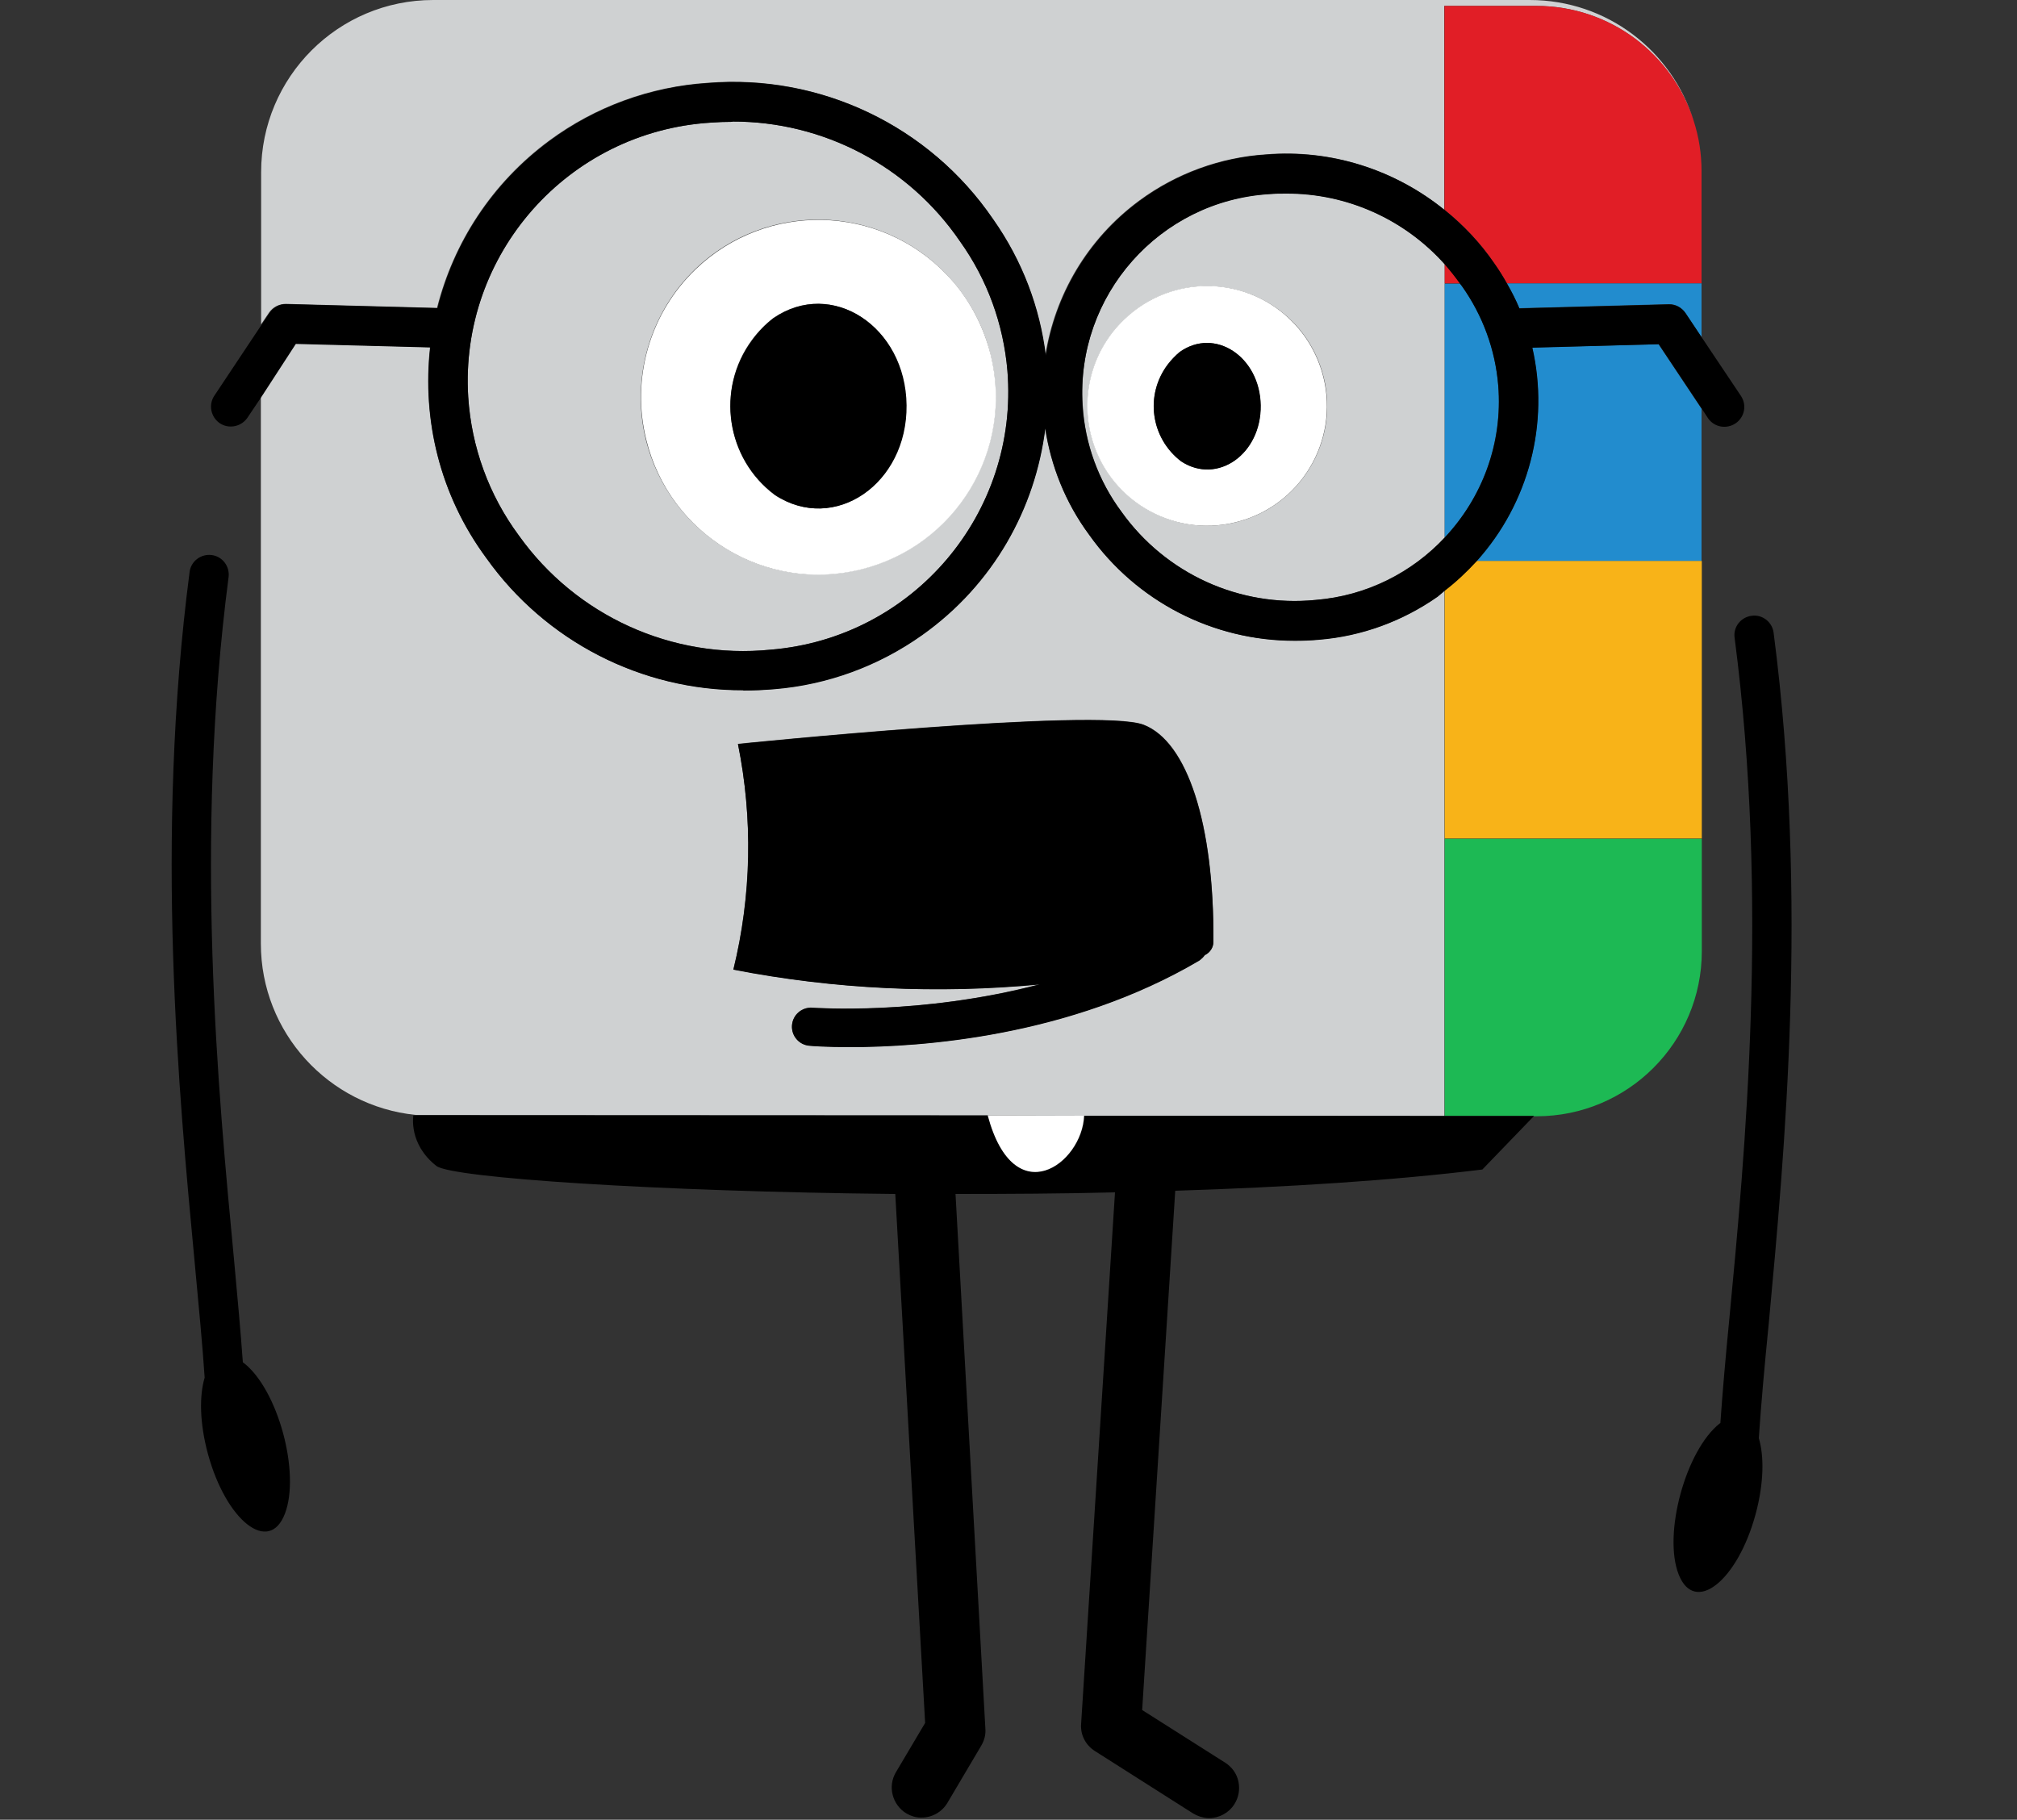 <?xml version="1.0" encoding="utf-8"?>
<!-- Generator: Adobe Illustrator 27.8.1, SVG Export Plug-In . SVG Version: 6.00 Build 0)  -->
<svg version="1.1" id="Layer_1" xmlns="http://www.w3.org/2000/svg" xmlns:xlink="http://www.w3.org/1999/xlink" x="0px" y="0px"
	 viewBox="0 0 75 67.67" style="enable-background:new 0 0 75 67.67;" xml:space="preserve">
<rect x="0" y="0" width="75" height="67.67" fill="#333333" stroke="none"/>
<style type="text/css">
	.st0{fill:#CFD1D2;}
	.st1{fill:#E11E26;}
	.st2{fill:#1DB954;}
	.st3{fill:#228CCE;}
	.st4{fill:#F8B318;}
	.st5{fill:#FFFFFF;}
	.st6{fill:none;}
	.st7{fill:#D69513;}
	.st8{fill:url(#SVGID_1_);}
	.st9{fill:#F5EFE9;}
	.st10{fill:#186F9B;}
	.st11{fill:#231F20;}
	.st12{fill:#B21823;}
	.st13{fill:#2E9346;}
	.st14{fill:#E8E8E8;}
	.st15{fill:#A51620;}
</style>
<g>
	<path class="st0" d="M19.29,19.91c2.13,2.99,5.7,4.61,9.36,4.25c5.3-0.43,9.24-5.07,8.81-10.37c-0.14-1.73-0.75-3.39-1.76-4.81
		c-1.91-2.8-5.08-4.47-8.47-4.46l0,0.01c-0.27,0-0.54,0.01-0.8,0.03c-5.31,0.33-9.34,4.89-9.02,10.2
		C17.53,16.62,18.18,18.41,19.29,19.91z M25.86,10c2.63-2.52,6.81-2.43,9.33,0.2c0.8,0.84,1.37,1.87,1.64,2.99
		c0.87,3.54-1.3,7.11-4.84,7.98c-3.54,0.87-7.11-1.3-7.98-4.84C23.46,14.05,24.16,11.64,25.86,10z"/>
	<path class="st0" d="M41.7,19.03c1.64,2.31,4.4,3.56,7.22,3.28c1.91-0.16,3.58-1.03,4.8-2.32v-9.45V9.82
		c-1.49-1.66-3.63-2.64-5.9-2.63c-0.21,0-0.41,0.01-0.62,0.02c-4.09,0.25-7.2,3.77-6.94,7.85C40.34,16.5,40.85,17.88,41.7,19.03z
		 M41.81,11.88c1.78-1.7,4.59-1.64,6.3,0.13c0.54,0.56,0.92,1.26,1.11,2.02c0.59,2.39-0.88,4.8-3.26,5.39
		c-2.39,0.59-4.8-0.88-5.39-3.26C40.19,14.61,40.66,12.98,41.81,11.88z"/>
	<path class="st0" d="M10.63,11.3l5.62,0.15c0.61-2.41,2.02-4.63,4.17-6.22c1.72-1.27,3.76-2.01,5.89-2.15
		c4.19-0.34,8.23,1.59,10.6,5.06c1.1,1.56,1.75,3.3,1.96,5.07c0.35-2.22,1.54-4.31,3.49-5.75c1.37-1.01,3.01-1.61,4.71-1.72
		c2.43-0.2,4.79,0.57,6.63,2.06V0.22h3.42c2.75,0,5.07,1.8,5.86,4.29C62.18,1.89,59.75,0,56.88,0H16.11c-3.54,0-6.4,2.87-6.4,6.4
		v5.66L10,11.63C10.14,11.42,10.38,11.3,10.63,11.3z"/>
	<path class="st0" d="M36.73,41.48l3.58,0.01l0,0l13.4,0.01V31.19v-9.23c-0.09,0.07-0.17,0.15-0.26,0.22
		c-1.3,0.92-2.81,1.47-4.4,1.6c-0.31,0.03-0.61,0.04-0.92,0.04l0,0c-3.03,0.01-5.88-1.46-7.63-3.93c-0.89-1.21-1.43-2.58-1.64-3.97
		c-0.37,2.99-1.93,5.81-4.58,7.69c-1.62,1.15-3.52,1.84-5.5,2.01c-0.38,0.04-0.77,0.05-1.15,0.05l0-0.01
		c-3.79,0.01-7.35-1.82-9.55-4.91c-1.73-2.35-2.39-5.15-2.09-7.84l-5-0.14l-1.29,1.93v20.39c0,3.31,2.52,6.04,5.75,6.37l21.28,0.01
		C36.74,41.48,36.73,41.48,36.73,41.48z M31.61,38.93c-0.88,0-1.43-0.04-1.51-0.05c-0.39-0.03-0.68-0.37-0.65-0.76
		c0.03-0.39,0.37-0.68,0.76-0.65c0.05,0,4,0.3,8.45-0.87c-3.79,0.36-7.63,0.19-11.39-0.55c0.67-2.75,0.73-5.61,0.17-8.39
		c0,0,13.42-1.37,15.09-0.71c1.62,0.63,2.62,3.67,2.59,8.06c0,0.22-0.13,0.41-0.32,0.5c-0.05,0.07-0.12,0.14-0.2,0.19
		C39.79,38.55,34.23,38.93,31.61,38.93L31.61,38.93z"/>
	<path class="st1" d="M57.13,0.22h-3.42V7.8c0.7,0.56,1.33,1.22,1.85,1.99c0.17,0.24,0.33,0.49,0.47,0.75h7.24V6.4V6.36
		c0-0.65-0.1-1.27-0.29-1.86C62.2,2.02,59.88,0.22,57.13,0.22z"/>
	<path class="st1" d="M54.29,10.54c-0.18-0.25-0.36-0.49-0.57-0.72v0.72H54.29z"/>
	<path class="st2" d="M63.28,35.11v-3.92h-9.56V41.5l3.32,0l-0.01,0.01h0.11c3.39,0,6.14-2.75,6.14-6.14V35.11z"/>
	<path class="st3" d="M53.72,19.99c1.38-1.47,2.16-3.49,1.99-5.66c-0.11-1.33-0.57-2.61-1.35-3.69c-0.02-0.03-0.05-0.06-0.07-0.09
		h-0.57V19.99z"/>
	<path class="st3" d="M56.49,11.46l5.55-0.15c0.25-0.01,0.49,0.12,0.63,0.33l0.6,0.9v-2h-7.24C56.21,10.84,56.36,11.14,56.49,11.46z
		"/>
	<path class="st3" d="M56.97,12.92c0.65,2.8-0.11,5.78-2.08,7.95h8.38v-5.67l-1.6-2.4L56.97,12.92z"/>
	<path class="st4" d="M53.72,21.95v9.23h9.56V20.86h-8.38C54.54,21.25,54.15,21.62,53.72,21.95z"/>
	<path class="st5" d="M45.95,19.42c2.39-0.59,3.85-3,3.26-5.39c-0.19-0.76-0.57-1.46-1.11-2.02c-1.7-1.78-4.52-1.84-6.3-0.13
		c-1.15,1.1-1.62,2.73-1.24,4.28C41.15,18.55,43.56,20.01,45.95,19.42z M43.42,13.55c0.13-0.17,0.28-0.32,0.44-0.46
		c1.31-0.93,2.98,0.17,3.01,1.98h0c0.03,1.81-1.6,2.96-2.95,2.09C42.79,16.3,42.56,14.69,43.42,13.55z"/>
	<path class="st5" d="M32,21.18c3.54-0.87,5.71-4.44,4.84-7.98c-0.28-1.12-0.84-2.16-1.64-2.99c-2.52-2.63-6.7-2.72-9.33-0.2
		c-1.7,1.63-2.41,4.05-1.84,6.34C24.89,19.88,28.46,22.05,32,21.18z M27.96,12.64c0.23-0.31,0.49-0.58,0.79-0.81
		c2.17-1.49,4.91,0.31,4.94,3.24c0.03,2.92-2.68,4.78-4.88,3.34C27,17.06,26.61,14.47,27.96,12.64z"/>
	<path d="M44.8,35.52c0.19-0.09,0.32-0.28,0.32-0.5c0.02-4.39-0.97-7.42-2.59-8.06c-1.67-0.66-15.09,0.71-15.09,0.71
		c0.56,2.77,0.51,5.64-0.17,8.39c3.76,0.73,7.6,0.91,11.39,0.55c-4.45,1.16-8.4,0.87-8.45,0.87c-0.39-0.03-0.73,0.26-0.76,0.65
		c-0.03,0.39,0.26,0.73,0.65,0.76c0.08,0.01,0.63,0.05,1.51,0.05v0c2.63,0,8.18-0.38,12.99-3.22C44.68,35.66,44.75,35.59,44.8,35.52
		z"/>
	<path d="M43.93,17.16c1.34,0.88,2.98-0.28,2.95-2.09h0c-0.03-1.81-1.71-2.91-3.01-1.98c-0.16,0.13-0.31,0.29-0.44,0.46
		C42.56,14.69,42.79,16.3,43.93,17.16z"/>
	<path d="M28.83,18.41c2.2,1.44,4.91-0.41,4.88-3.34c-0.03-2.93-2.78-4.72-4.94-3.24c-0.3,0.23-0.57,0.51-0.79,0.81
		C26.61,14.47,27,17.06,28.83,18.41z"/>
	<path d="M16,12.92c-0.3,2.69,0.35,5.49,2.09,7.84c2.2,3.09,5.76,4.92,9.55,4.91l0,0.01c0.38,0,0.76-0.02,1.15-0.05
		c1.98-0.16,3.88-0.86,5.5-2.01c2.65-1.88,4.21-4.71,4.58-7.69c0.21,1.39,0.74,2.76,1.64,3.97c1.76,2.47,4.6,3.93,7.63,3.93l0,0
		c0.3,0,0.61-0.01,0.92-0.04c1.58-0.13,3.1-0.69,4.4-1.6c0.09-0.07,0.17-0.15,0.26-0.22c0.43-0.33,0.82-0.7,1.18-1.09
		c1.96-2.17,2.72-5.15,2.08-7.95l4.7-0.13l1.6,2.4l0.23,0.35c0.23,0.34,0.69,0.42,1.03,0.19c0.33-0.23,0.42-0.67,0.2-1.01l0,0
		l-1.46-2.18l-0.6-0.9c-0.14-0.21-0.38-0.34-0.63-0.33l-5.55,0.15c-0.13-0.31-0.29-0.62-0.46-0.92c-0.14-0.25-0.3-0.51-0.47-0.75
		c-0.52-0.76-1.15-1.42-1.85-1.99c-1.84-1.49-4.2-2.26-6.63-2.06c-1.7,0.11-3.34,0.71-4.71,1.72c-1.95,1.44-3.14,3.53-3.49,5.75
		c-0.22-1.77-0.86-3.51-1.96-5.07c-2.37-3.47-6.42-5.4-10.6-5.06c-2.13,0.14-4.17,0.88-5.89,2.15c-2.15,1.59-3.57,3.81-4.17,6.22
		l-5.62-0.15c-0.25-0.01-0.49,0.12-0.63,0.33l-0.29,0.43l-1.77,2.66c-0.21,0.33-0.12,0.77,0.2,1c0.33,0.23,0.79,0.15,1.03-0.18
		l0.55-0.82L11,12.79L16,12.92z M47.2,7.22c0.21-0.02,0.41-0.02,0.62-0.02c2.27-0.01,4.41,0.96,5.9,2.63
		c0.2,0.23,0.39,0.47,0.57,0.72c0.02,0.03,0.05,0.06,0.07,0.09c0.77,1.09,1.24,2.36,1.35,3.69c0.18,2.17-0.61,4.19-1.99,5.66
		c-1.21,1.3-2.89,2.17-4.8,2.32c-2.82,0.28-5.57-0.97-7.22-3.28c-0.86-1.15-1.36-2.53-1.45-3.96C40.01,10.98,43.12,7.47,47.2,7.22z
		 M26.43,4.56c0.27-0.02,0.54-0.03,0.8-0.03l0-0.01c3.39-0.01,6.56,1.66,8.47,4.46c1.01,1.41,1.61,3.07,1.76,4.81
		c0.43,5.3-3.51,9.94-8.81,10.37c-3.66,0.37-7.23-1.26-9.36-4.25c-1.11-1.5-1.76-3.28-1.88-5.15C17.08,9.46,21.12,4.89,26.43,4.56z"
		/>
	<path d="M65.95,23.53c-0.05-0.4-0.42-0.69-0.82-0.63c-0.4,0.05-0.69,0.42-0.63,0.82c1.28,9.8,0.39,19.17-0.2,25.36
		c-0.14,1.42-0.25,2.71-0.33,3.84c-0.01,0.01-0.01,0.01-0.02,0.01c-1.27,1-2.12,4.12-1.53,5.62s2.18,0.26,2.86-2.24
		c0.31-1.15,0.32-2.16,0.12-2.83c0.08-1.21,0.21-2.66,0.37-4.27C66.35,42.96,67.25,33.5,65.95,23.53z"/>
	<path d="M9.03,50.66c-0.08-1.13-0.2-2.42-0.33-3.84c-0.59-6.2-1.48-15.56-0.2-25.36c0.05-0.4-0.23-0.77-0.63-0.82
		c-0.4-0.05-0.77,0.23-0.82,0.63c-1.3,9.97-0.4,19.43,0.19,25.69c0.15,1.61,0.29,3.06,0.37,4.27c-0.2,0.67-0.19,1.68,0.12,2.83
		c0.68,2.5,2.27,3.75,2.86,2.24s-0.25-4.63-1.53-5.62C9.04,50.67,9.04,50.67,9.03,50.66z"/>
	<path d="M57.04,41.5l-3.32,0l-13.4-0.01c-0.07,1.79-2.6,3.64-3.58,0l-21.28-0.01l-0.09,0c0,0-0.19,1.06,0.86,1.88
		c0.58,0.44,8.14,0.95,17.06,1.04l1.11,19.67l-1.09,1.84c-0.31,0.53-0.13,1.21,0.4,1.53c0.16,0.09,0.34,0.15,0.52,0.15
		c0.01,0,0.03,0,0.04,0c0.39,0,0.76-0.21,0.96-0.55l1.26-2.13c0.11-0.19,0.17-0.41,0.15-0.63L35.53,44.4c1.95,0,3.95-0.01,5.93-0.06
		L40.2,64.11c-0.03,0.41,0.17,0.79,0.52,1.01l3.65,2.32c0.17,0.1,0.36,0.16,0.55,0.17c0.01,0,0.03,0,0.04,0
		c0.38,0,0.74-0.2,0.94-0.52c0.16-0.25,0.21-0.55,0.15-0.84c-0.06-0.29-0.24-0.54-0.49-0.7l-3.09-1.96l1.23-19.31
		c4.13-0.13,8.11-0.38,11.42-0.79L57.04,41.5L57.04,41.5z"/>
	<path class="st5" d="M36.73,41.48c0,0,0,0.01,0,0.01c0.98,3.64,3.51,1.79,3.58,0l0,0L36.73,41.48z"/>
</g>
</svg>
